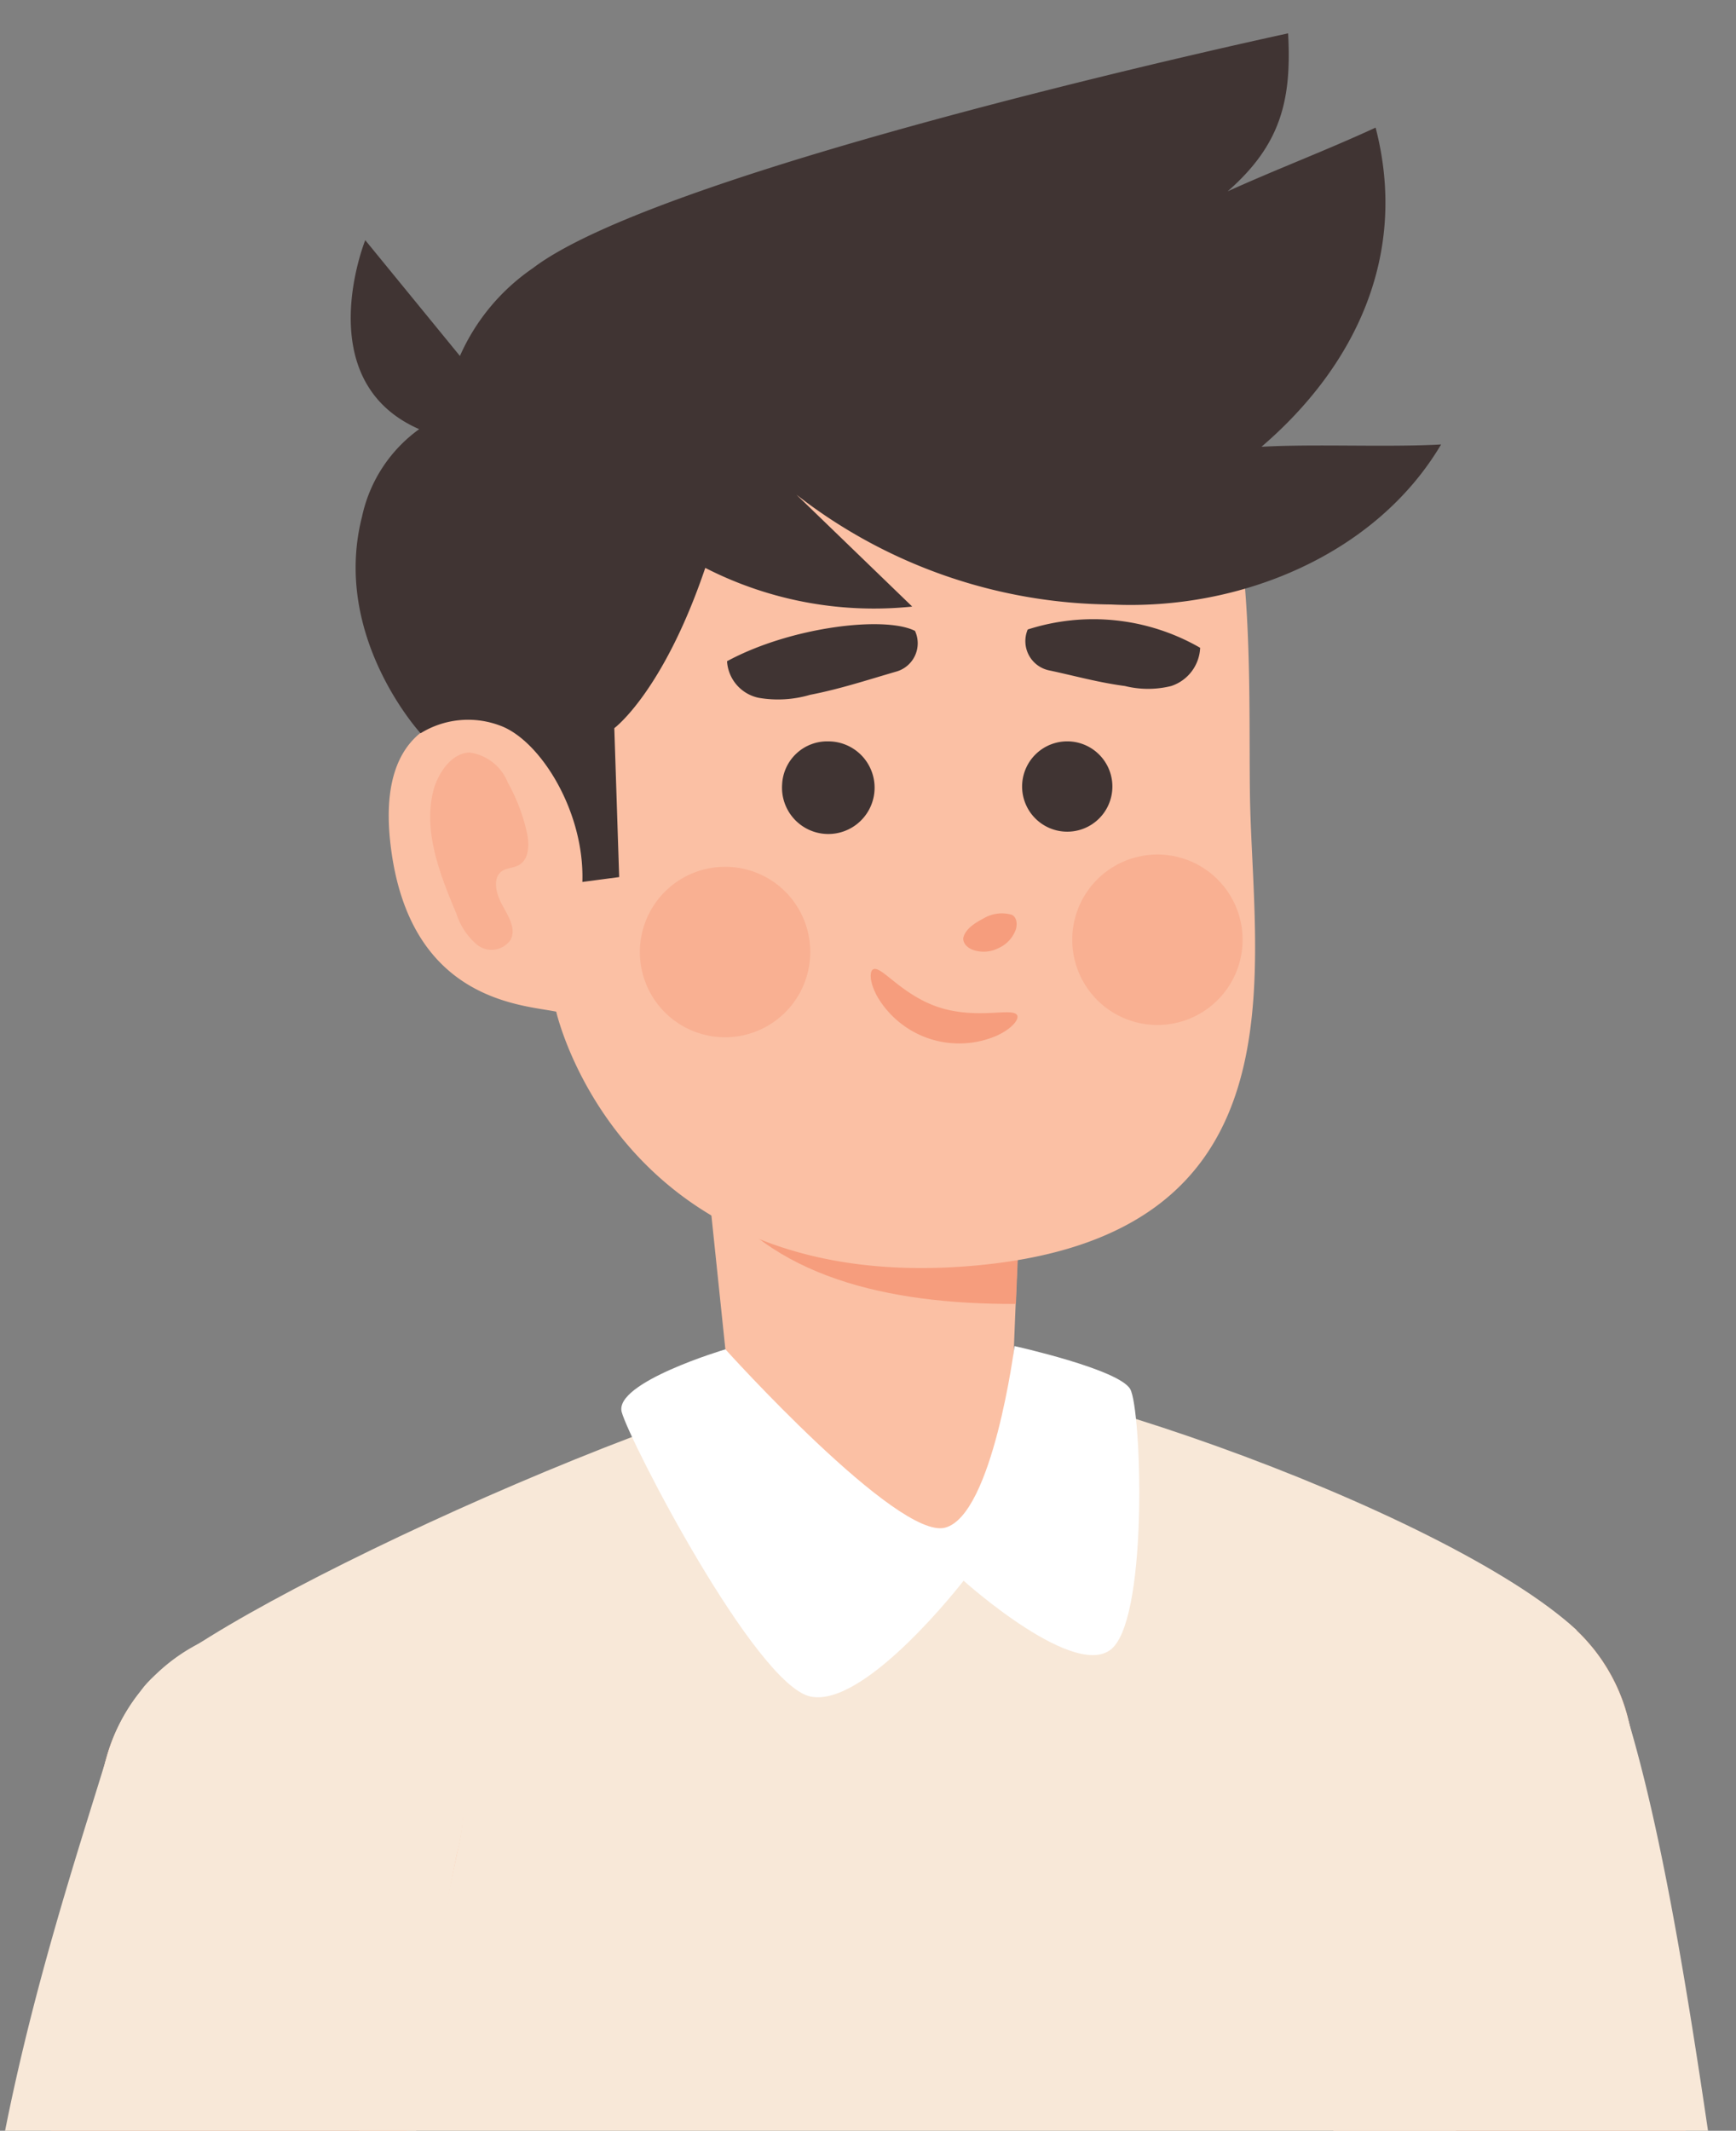 <svg id="Layer_1" data-name="Layer 1" xmlns="http://www.w3.org/2000/svg" viewBox="0 0 75 92"><rect x="0" y="0" width="75" height="92" fill="#808080" stroke="none"/><defs><style>.cls-1{fill:#fbc0a4;}.cls-2{fill:#f8e8d8;}.cls-3{fill:#f69d7d;}.cls-4{fill:#403433;}.cls-5{fill:#f9b092;}.cls-6{fill:#fff;}</style></defs><circle class="cls-1" cx="62.72" cy="76.1" r="7.85"/><path class="cls-1" d="M55.12,78.06c2.76,12.76,5,32.61,5.19,35.47H73.62S73.56,85,70.26,74Z"/><path class="cls-2" d="M59.8,106.81c-.93-6.51-2.86-20.32-4.68-28.75h0A7.84,7.84,0,0,1,70.26,74h0c2,6.52,3.36,16.6,5,28.42C71.12,104.88,61.19,106.59,59.8,106.81Z"/><circle class="cls-2" cx="62.72" cy="76.1" r="7.85" transform="translate(-26.27 118.61) rotate(-76.04)"/><circle class="cls-2" cx="12.16" cy="78.03" r="7.85" transform="translate(-66.6 72.14) rotate(-76.87)"/><path class="cls-2" d="M13.62,82.58l5.16,25.49L14.84,140.3s25,9.47,50.59,1.51c0,0-1.35-37.23-3.74-66.42l6.43-5c-5.64-5.24-25.48-12.18-31-11.3C28.34,60.5,6.61,70.76,6,73.22Z"/><path class="cls-1" d="M31.66,61.34l-2-19.15,14.6,7.44-.14.69L43.73,60c-.11,2.75,0,5.53-2.9,6h0C37.37,66.51,32,64.51,31.66,61.34Z"/><path class="cls-3" d="M43.89,56.3l.25-6,.14-.69-14.6-7.44.93,9C33.22,55.14,38.37,56.32,43.89,56.3Z"/><path class="cls-1" d="M54,34.27c-.06-4.56.22-11.12-1.61-15.89v0h0a9.34,9.34,0,0,0-3.85-4.92c-2-1.44-4.79-2.37-9-2.7C30.77,10,25.06,13.32,21.24,19c-2.85,4.26-1.63,9.86-1,11.87-1.63.15-3.89,1.13-3.37,5.58.79,6.8,5.71,6.93,7.16,7.23,0,0,2.71,12.1,17.65,11S54.11,41.94,54,34.27Z"/><path class="cls-4" d="M54.5,19.29c4-3.43,6.37-8.23,4.93-13.78-2.17,1-4.22,1.77-6.39,2.75,2.28-2,2.77-3.91,2.61-6.82,0,0-26.92,5.78-32.63,10.14a9,9,0,0,0-3.15,3.79l-4.09-5s-2.45,6.07,2.33,8.16a6.27,6.27,0,0,0-2.47,3.78c-1.32,5.17,2.53,9.35,2.53,9.35a3.91,3.91,0,0,1,3.41-.34c1.74.61,3.68,3.7,3.58,6.76l1.59-.21-.21-6.43s2.11-1.56,3.93-6.92a16,16,0,0,0,8.94,1.67l-5-4.83A22.43,22.43,0,0,0,48,26.1c5.54.27,11.43-2.13,14.26-6.91C59.91,19.32,56.89,19.16,54.5,19.29Z"/><path class="cls-3" d="M43.72,39.5c.17.09.25.32.17.62a1.39,1.39,0,0,1-.76.82A1.41,1.41,0,0,1,42,41c-.28-.12-.41-.33-.38-.52.1-.38.5-.63.88-.83A1.54,1.54,0,0,1,43.72,39.5Z"/><path class="cls-4" d="M39.53,27.24l0,0c-1.3-.66-5.37-.18-8.12,1.31a1.72,1.72,0,0,0,1.37,1.58A4.91,4.91,0,0,0,35,30c1.29-.25,2.47-.64,3.71-1A1.27,1.27,0,0,0,39.53,27.24Z"/><path class="cls-4" d="M44.4,27.18v0a9.25,9.25,0,0,1,7.45.79,1.82,1.82,0,0,1-1.25,1.65,4.15,4.15,0,0,1-2,0c-1.14-.15-2.17-.44-3.25-.67A1.29,1.29,0,0,1,44.4,27.18Z"/><path class="cls-4" d="M33.79,33.87a2,2,0,1,0,2-1.86A1.95,1.95,0,0,0,33.79,33.87Z"/><path class="cls-4" d="M44.16,33.87a1.95,1.95,0,1,0,2-1.86A1.95,1.95,0,0,0,44.16,33.87Z"/><path class="cls-5" d="M53.68,40.41a3.68,3.68,0,1,1-3.85-3.51A3.68,3.68,0,0,1,53.68,40.41Z"/><path class="cls-5" d="M35,40.93a3.68,3.68,0,1,1-3.84-3.5A3.67,3.67,0,0,1,35,40.93Z"/><path class="cls-5" d="M18.76,34c-.52,1.8.22,3.7.95,5.43a2.94,2.94,0,0,0,.91,1.37,1,1,0,0,0,1.45-.24c.23-.49-.11-1-.38-1.5s-.42-1.16,0-1.45c.21-.14.49-.13.71-.25.48-.25.48-.94.35-1.47a8,8,0,0,0-.81-2.1,2.09,2.09,0,0,0-1.66-1.3C19.54,32.52,19,33.28,18.76,34Z"/><path class="cls-3" d="M43.94,43.83c.1.16-.18.56-.86.88a4.1,4.1,0,0,1-5.16-1.65c-.37-.65-.36-1.14-.19-1.21.35-.17,1.25,1.15,2.89,1.66S43.75,43.49,43.94,43.83Z"/><path class="cls-6" d="M31.34,58.26s7.43,8.24,9.49,7.7,3-7.84,3-7.84,4.52,1,5,1.86.78,9.55-.73,11.14-6.47-2.87-6.47-2.87-4.25,5.51-6.62,5-7.8-11-8.15-12.28S31.34,58.26,31.34,58.26Z"/><circle class="cls-1" cx="12.16" cy="78.03" r="7.85" transform="translate(-66.6 72.14) rotate(-76.87)"/><path class="cls-1" d="M19.75,80c-2.76,12.76-5,32.61-5.19,35.47H1.25s.07-28.58,3.36-39.58Z"/><path class="cls-2" d="M16.39,108.72S17.93,88.42,19.75,80h0A7.84,7.84,0,0,0,4.61,75.88h0c-2,6.52-5.7,17.44-5.7,28.29C-1.09,104.17,7.91,109.53,16.39,108.72Z"/></svg>
